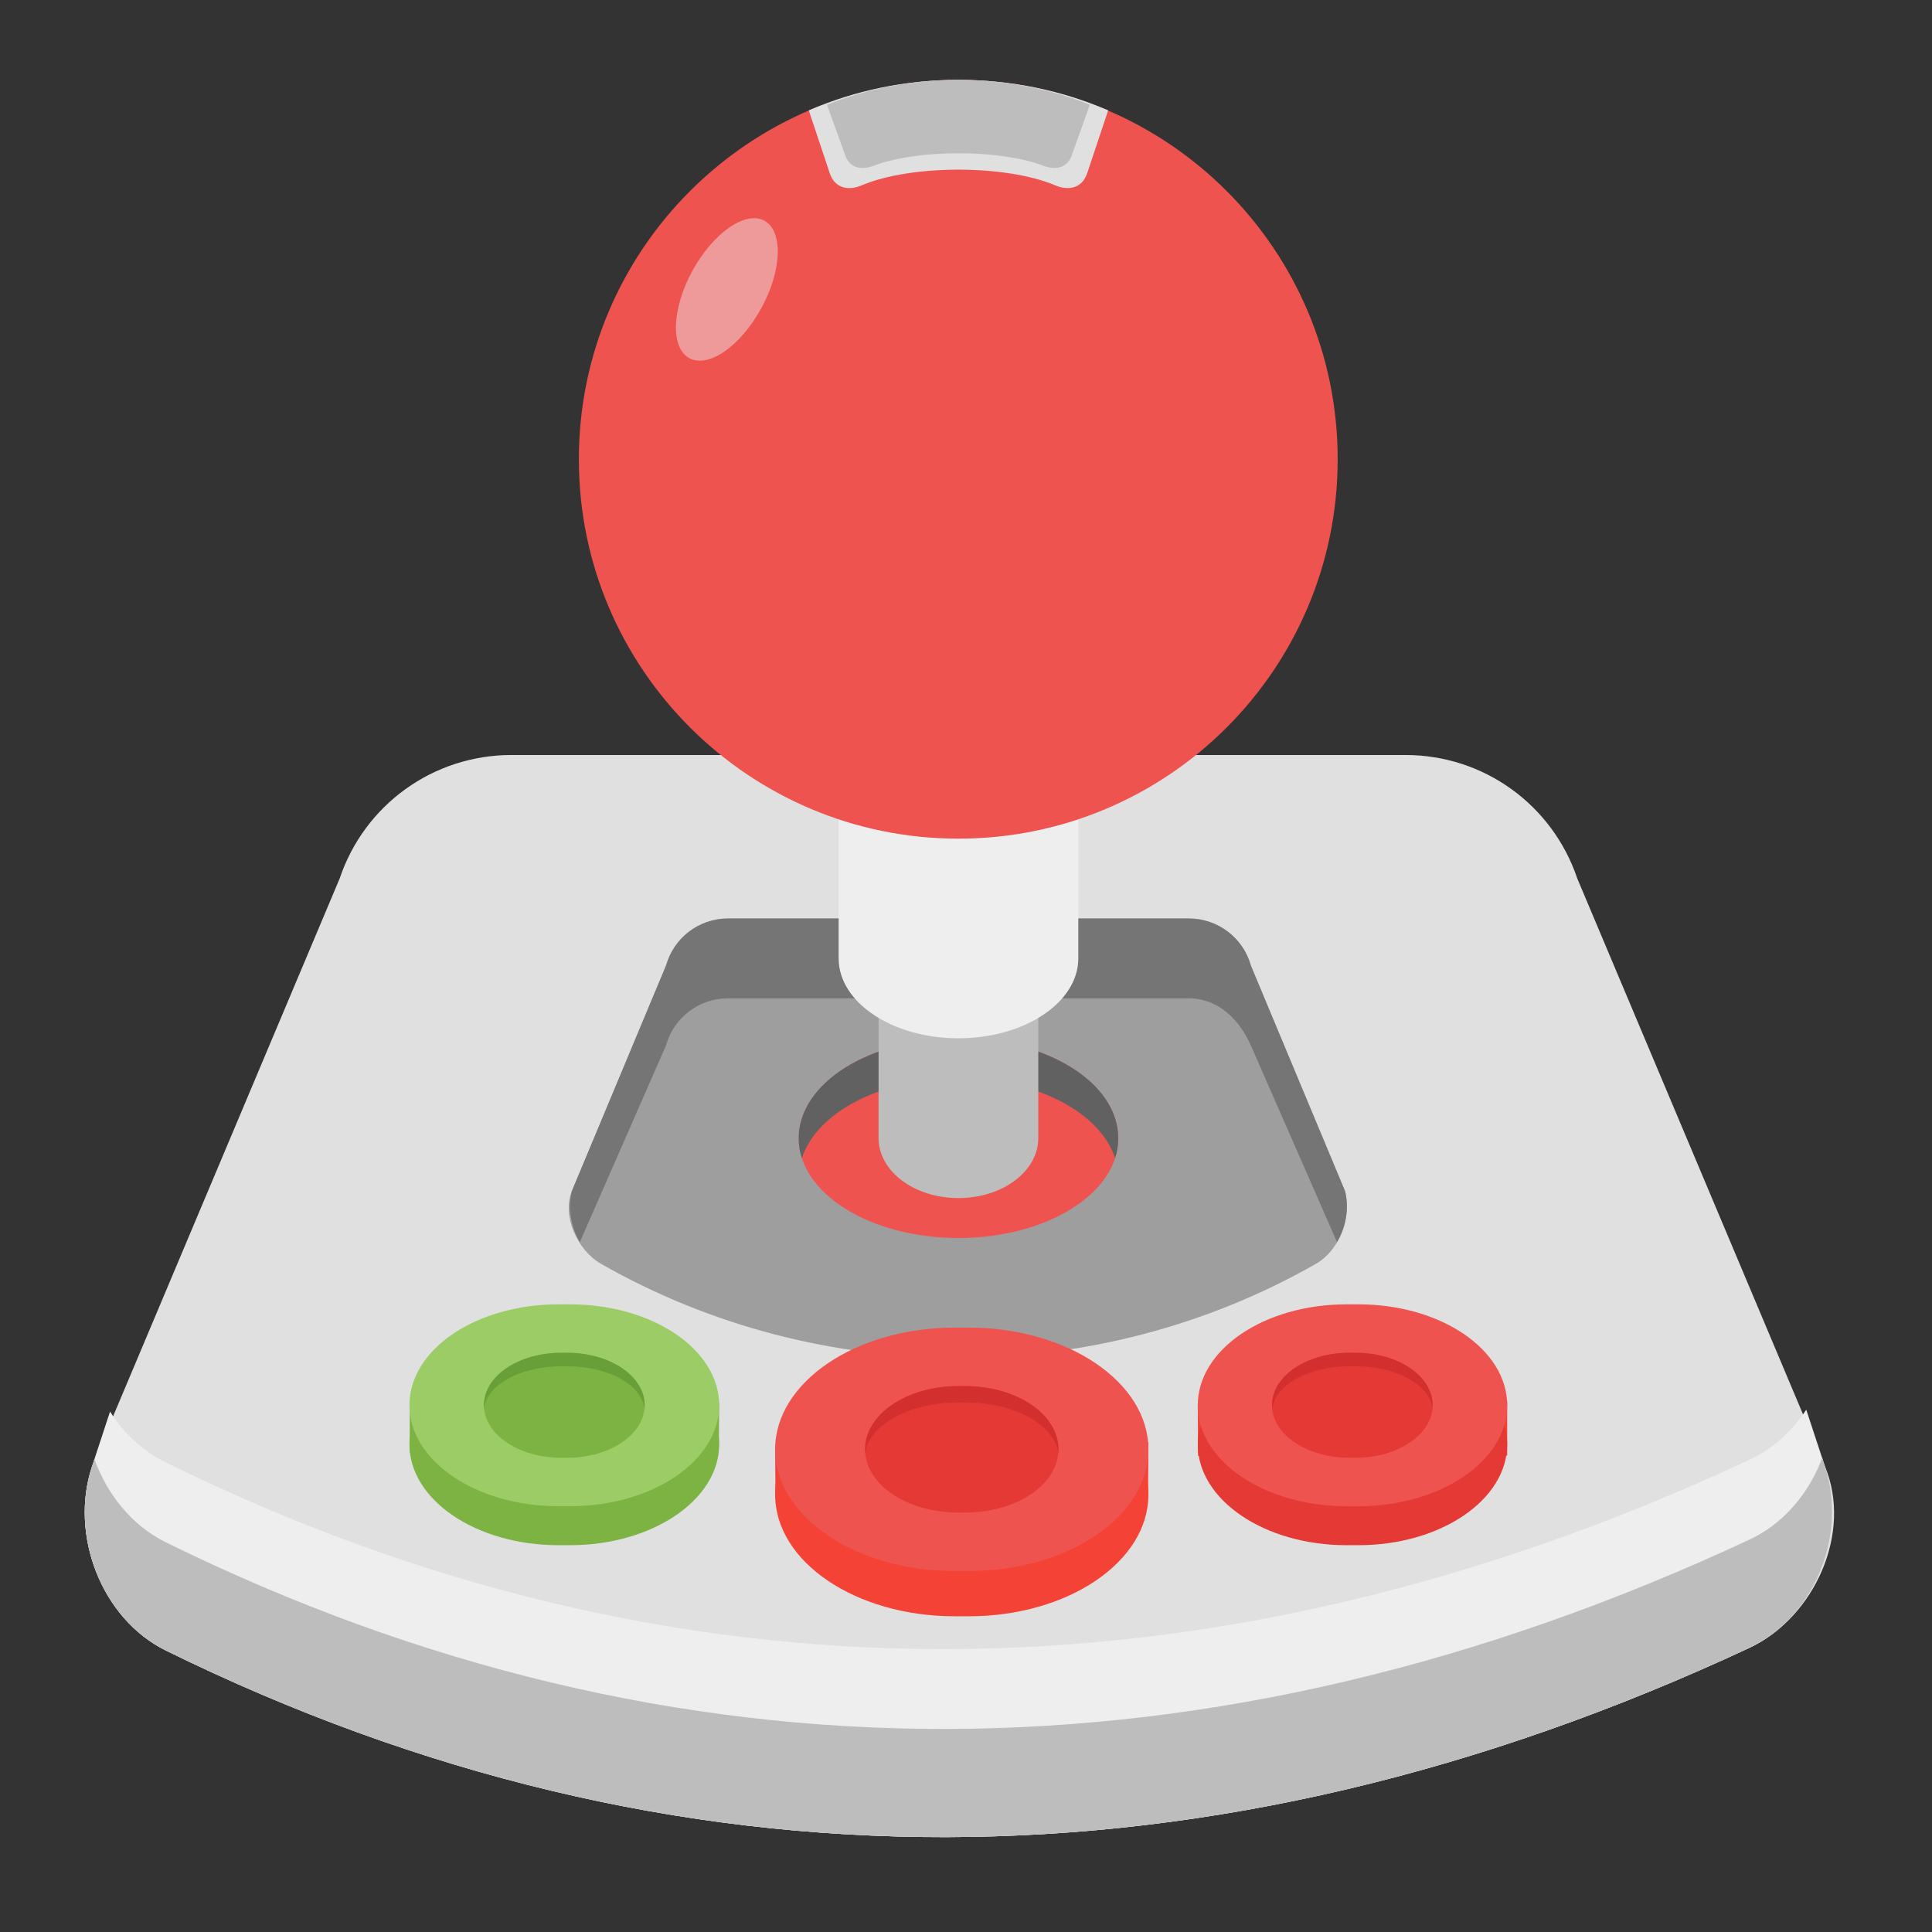 
<svg xmlns="http://www.w3.org/2000/svg" xmlns:xlink="http://www.w3.org/1999/xlink" width="24px" height="24px" viewBox="0 0 24 24" version="1.1">
<rect x="0" y="0" width="24" height="24" fill="#333333" stroke="none"/>
<g id="surface1">
<path style=" stroke:none;fill-rule:nonzero;fill:rgb(87.843%,87.843%,87.843%);fill-opacity:1;" d="M 1.145 18.211 L 4.219 10.914 C 4.527 9.996 5.383 9.379 6.352 9.379 L 17.461 9.379 C 18.43 9.379 19.285 9.996 19.594 10.914 L 22.668 18.211 C 23.016 19.035 22.543 20.09 21.734 20.469 C 15.039 23.594 8.367 23.605 2.062 20.504 C 1.258 20.109 0.859 19.059 1.145 18.211 Z M 1.145 18.211 "/>
<path style=" stroke:none;fill-rule:nonzero;fill:rgb(93.333%,93.333%,93.333%);fill-opacity:1;" d="M 22.438 17.512 C 22.262 17.777 22.023 18 21.734 18.133 C 15.039 21.258 8.367 21.27 2.062 18.168 C 1.773 18.027 1.539 17.805 1.367 17.535 L 1.145 18.211 C 0.859 19.059 1.258 20.109 2.062 20.504 C 8.367 23.605 15.039 23.594 21.734 20.469 C 22.543 20.09 22.953 19.059 22.668 18.211 Z M 22.438 17.512 "/>
<path style=" stroke:none;fill-rule:nonzero;fill:rgb(74.118%,74.118%,74.118%);fill-opacity:1;" d="M 22.637 18.109 C 22.473 18.547 22.16 18.926 21.734 19.125 C 15.039 22.25 8.367 22.262 2.062 19.16 C 1.641 18.953 1.332 18.566 1.172 18.125 L 1.145 18.211 C 0.859 19.059 1.258 20.109 2.062 20.504 C 8.367 23.605 15.039 23.594 21.734 20.469 C 22.543 20.09 22.953 19.059 22.668 18.211 Z M 22.637 18.109 "/>
<path style=" stroke:none;fill-rule:nonzero;fill:rgb(61.961%,61.961%,61.961%);fill-opacity:1;" d="M 9.043 11.41 L 14.77 11.41 C 15.129 11.41 15.445 11.652 15.539 11.996 L 16.707 14.793 C 16.797 15.117 16.641 15.531 16.348 15.699 C 13.617 17.258 10.195 17.258 7.465 15.699 C 7.172 15.531 6.977 15.102 7.105 14.793 L 8.273 11.996 C 8.41 11.668 8.684 11.41 9.043 11.41 Z M 9.043 11.41 "/>
<path style=" stroke:none;fill-rule:nonzero;fill:rgb(45.882%,45.882%,45.882%);fill-opacity:1;" d="M 9.039 11.41 C 8.68 11.41 8.367 11.652 8.273 11.996 L 7.105 14.793 C 7.051 14.996 7.09 15.238 7.203 15.43 L 8.273 12.988 C 8.367 12.645 8.68 12.402 9.039 12.402 C 9.039 12.402 9.043 12.402 9.043 12.402 L 14.77 12.402 C 15.129 12.402 15.395 12.66 15.539 12.988 L 16.609 15.43 C 16.723 15.238 16.762 14.996 16.707 14.793 L 15.539 11.996 C 15.445 11.652 15.129 11.41 14.77 11.41 L 9.043 11.41 C 9.043 11.41 9.039 11.41 9.039 11.41 Z M 9.039 11.41 "/>
<path style=" stroke:none;fill-rule:nonzero;fill:rgb(93.725%,32.549%,31.373%);fill-opacity:1;" d="M 11.906 12.898 C 13.004 12.898 13.891 13.453 13.891 14.141 C 13.891 14.824 13.004 15.379 11.906 15.379 C 10.809 15.379 9.922 14.824 9.922 14.141 C 9.922 13.453 10.809 12.898 11.906 12.898 Z M 11.906 12.898 "/>
<path style=" stroke:none;fill-rule:nonzero;fill:rgb(38.039%,38.039%,38.039%);fill-opacity:1;" d="M 11.906 12.898 C 10.809 12.898 9.922 13.453 9.922 14.137 C 9.922 14.223 9.934 14.305 9.961 14.387 C 10.145 13.82 10.941 13.395 11.906 13.395 C 12.871 13.395 13.668 13.82 13.852 14.387 C 13.879 14.305 13.891 14.223 13.891 14.137 C 13.891 13.453 13.004 12.898 11.906 12.898 Z M 11.906 12.898 "/>
<path style=" stroke:none;fill-rule:nonzero;fill:rgb(74.118%,74.118%,74.118%);fill-opacity:1;" d="M 11.906 7.441 C 12.453 7.441 12.898 7.773 12.898 8.188 L 12.898 14.137 C 12.898 14.551 12.453 14.883 11.906 14.883 C 11.359 14.883 10.914 14.551 10.914 14.137 L 10.914 8.188 C 10.914 7.773 11.359 7.441 11.906 7.441 Z M 11.906 7.441 "/>
<path style=" stroke:none;fill-rule:nonzero;fill:rgb(93.333%,93.333%,93.333%);fill-opacity:1;" d="M 11.906 6.449 C 12.727 6.449 13.395 6.895 13.395 7.441 L 13.395 11.906 C 13.395 12.453 12.727 12.898 11.906 12.898 C 11.086 12.898 10.418 12.453 10.418 11.906 L 10.418 7.441 C 10.418 6.895 11.086 6.449 11.906 6.449 Z M 11.906 6.449 "/>
<path style=" stroke:none;fill-rule:nonzero;fill:rgb(93.725%,32.549%,31.373%);fill-opacity:1;" d="M 11.906 0.992 C 14.508 0.992 16.617 3.102 16.617 5.703 L 16.617 5.707 C 16.617 8.309 14.508 10.418 11.906 10.418 C 9.305 10.418 7.191 8.309 7.191 5.707 L 7.191 5.703 C 7.191 3.102 9.305 0.992 11.906 0.992 Z M 11.906 0.992 "/>
<path style=" stroke:none;fill-rule:nonzero;fill:rgb(93.725%,60.392%,60.392%);fill-opacity:1;" d="M 9.496 2.742 C 9.73 2.871 9.715 3.359 9.457 3.828 C 9.199 4.301 8.801 4.578 8.562 4.449 C 8.328 4.32 8.344 3.836 8.602 3.363 C 8.859 2.895 9.258 2.613 9.496 2.742 Z M 9.496 2.742 "/>
<path style=" stroke:none;fill-rule:nonzero;fill:rgb(87.843%,87.843%,87.843%);fill-opacity:1;" d="M 11.906 0.992 C 11.246 0.992 10.617 1.125 10.047 1.371 L 10.309 2.156 C 10.371 2.336 10.535 2.375 10.707 2.301 C 11.32 2.043 12.492 2.043 13.105 2.301 C 13.277 2.375 13.441 2.336 13.504 2.156 L 13.766 1.371 C 13.195 1.125 12.566 0.992 11.906 0.992 Z M 11.906 0.992 "/>
<path style=" stroke:none;fill-rule:nonzero;fill:rgb(74.118%,74.118%,74.118%);fill-opacity:1;" d="M 11.906 0.992 C 11.328 0.992 10.773 1.102 10.273 1.301 L 10.504 1.941 C 10.559 2.086 10.699 2.117 10.852 2.059 C 11.395 1.852 12.418 1.852 12.961 2.059 C 13.113 2.117 13.254 2.086 13.309 1.941 L 13.539 1.301 C 13.039 1.102 12.484 0.992 11.906 0.992 Z M 11.906 0.992 "/>
<path style=" stroke:none;fill-rule:nonzero;fill:rgb(95.686%,26.275%,21.176%);fill-opacity:1;" d="M 9.629 17.957 L 9.633 18.598 L 14.262 18.594 L 14.266 17.918 Z M 9.629 17.957 "/>
<path style=" stroke:none;fill-rule:nonzero;fill:rgb(95.686%,26.275%,21.176%);fill-opacity:1;" d="M 11.859 17.055 L 12.035 17.055 C 13.266 17.055 14.266 17.734 14.266 18.566 C 14.266 19.402 13.266 20.078 12.035 20.078 L 11.859 20.078 C 10.629 20.078 9.629 19.402 9.629 18.566 C 9.629 17.734 10.629 17.055 11.859 17.055 Z M 11.859 17.055 "/>
<path style=" stroke:none;fill-rule:nonzero;fill:rgb(93.725%,32.549%,31.373%);fill-opacity:1;" d="M 11.859 16.492 L 12.035 16.492 C 13.266 16.492 14.266 17.172 14.266 18.004 C 14.266 18.84 13.266 19.516 12.035 19.516 L 11.859 19.516 C 10.629 19.516 9.629 18.84 9.629 18.004 C 9.629 17.172 10.629 16.492 11.859 16.492 Z M 11.859 16.492 "/>
<path style=" stroke:none;fill-rule:nonzero;fill:rgb(89.804%,22.353%,20.784%);fill-opacity:1;" d="M 11.902 17.219 L 11.992 17.219 C 12.633 17.219 13.148 17.57 13.148 18.004 C 13.148 18.438 12.633 18.789 11.992 18.789 L 11.902 18.789 C 11.262 18.789 10.746 18.438 10.746 18.004 C 10.746 17.57 11.262 17.219 11.902 17.219 Z M 11.902 17.219 "/>
<path style=" stroke:none;fill-rule:nonzero;fill:rgb(82.745%,18.431%,18.431%);fill-opacity:1;" d="M 11.902 17.219 C 11.262 17.219 10.746 17.57 10.746 18.004 C 10.746 18.023 10.746 18.043 10.746 18.059 C 10.789 17.703 11.289 17.422 11.902 17.422 L 11.992 17.422 C 12.609 17.422 13.105 17.703 13.148 18.059 C 13.148 18.043 13.148 18.023 13.148 18.004 C 13.148 17.57 12.633 17.219 11.992 17.219 Z M 11.902 17.219 "/>
<path style=" stroke:none;fill-rule:nonzero;fill:rgb(95.686%,26.275%,21.176%);fill-opacity:1;" d="M 14.879 17.445 L 14.883 18.086 L 18.723 18.082 L 18.723 17.406 Z M 14.879 17.445 "/>
<path style=" stroke:none;fill-rule:nonzero;fill:rgb(89.804%,22.353%,20.784%);fill-opacity:1;" d="M 16.727 16.688 L 16.875 16.688 C 17.895 16.688 18.723 17.25 18.723 17.941 C 18.723 18.633 17.895 19.195 16.875 19.195 L 16.727 19.195 C 15.707 19.195 14.879 18.633 14.879 17.941 C 14.879 17.25 15.707 16.688 16.727 16.688 Z M 16.727 16.688 "/>
<path style=" stroke:none;fill-rule:nonzero;fill:rgb(93.725%,32.549%,31.373%);fill-opacity:1;" d="M 16.727 16.203 L 16.875 16.203 C 17.895 16.203 18.723 16.762 18.723 17.457 C 18.723 18.148 17.895 18.711 16.875 18.711 L 16.727 18.711 C 15.707 18.711 14.879 18.148 14.879 17.457 C 14.879 16.762 15.707 16.203 16.727 16.203 Z M 16.727 16.203 "/>
<path style=" stroke:none;fill-rule:nonzero;fill:rgb(89.804%,22.353%,20.784%);fill-opacity:1;" d="M 16.762 16.805 L 16.84 16.805 C 17.367 16.805 17.797 17.098 17.797 17.457 C 17.797 17.816 17.367 18.109 16.84 18.109 L 16.762 18.109 C 16.23 18.109 15.801 17.816 15.801 17.457 C 15.801 17.098 16.23 16.805 16.762 16.805 Z M 16.762 16.805 "/>
<path style=" stroke:none;fill-rule:nonzero;fill:rgb(82.745%,18.431%,18.431%);fill-opacity:1;" d="M 16.762 16.805 C 16.23 16.805 15.801 17.094 15.801 17.457 C 15.801 17.473 15.805 17.484 15.805 17.5 C 15.84 17.203 16.254 16.973 16.762 16.973 L 16.84 16.973 C 17.348 16.973 17.762 17.203 17.797 17.5 C 17.797 17.484 17.797 17.473 17.797 17.457 C 17.797 17.094 17.371 16.805 16.84 16.805 Z M 16.762 16.805 "/>
<path style=" stroke:none;fill-rule:nonzero;fill:rgb(48.627%,70.196%,25.882%);fill-opacity:1;" d="M 5.09 17.426 L 5.09 18.047 L 8.93 17.984 L 8.934 17.426 Z M 5.09 17.426 "/>
<path style=" stroke:none;fill-rule:nonzero;fill:rgb(48.627%,70.196%,25.882%);fill-opacity:1;" d="M 6.938 16.688 L 7.082 16.688 C 8.102 16.688 8.934 17.25 8.934 17.941 C 8.934 18.633 8.102 19.195 7.082 19.195 L 6.938 19.195 C 5.914 19.195 5.086 18.633 5.086 17.941 C 5.086 17.25 5.914 16.688 6.938 16.688 Z M 6.938 16.688 "/>
<path style=" stroke:none;fill-rule:nonzero;fill:rgb(61.176%,80%,39.608%);fill-opacity:1;" d="M 6.938 16.203 L 7.082 16.203 C 8.102 16.203 8.934 16.762 8.934 17.457 C 8.934 18.148 8.102 18.711 7.082 18.711 L 6.938 18.711 C 5.914 18.711 5.086 18.148 5.086 17.457 C 5.086 16.762 5.914 16.203 6.938 16.203 Z M 6.938 16.203 "/>
<path style=" stroke:none;fill-rule:nonzero;fill:rgb(48.627%,70.196%,25.882%);fill-opacity:1;" d="M 6.973 16.805 L 7.047 16.805 C 7.578 16.805 8.008 17.098 8.008 17.457 C 8.008 17.816 7.578 18.109 7.047 18.109 L 6.973 18.109 C 6.441 18.109 6.012 17.816 6.012 17.457 C 6.012 17.098 6.441 16.805 6.973 16.805 Z M 6.973 16.805 "/>
<path style=" stroke:none;fill-rule:nonzero;fill:rgb(40.784%,62.353%,21.961%);fill-opacity:1;" d="M 6.973 16.805 C 6.438 16.805 6.012 17.094 6.012 17.457 C 6.012 17.473 6.012 17.484 6.012 17.5 C 6.047 17.203 6.461 16.973 6.973 16.973 L 7.047 16.973 C 7.559 16.973 7.973 17.203 8.004 17.5 C 8.008 17.484 8.008 17.473 8.008 17.457 C 8.008 17.094 7.578 16.805 7.047 16.805 Z M 6.973 16.805 "/>
</g>
</svg>

